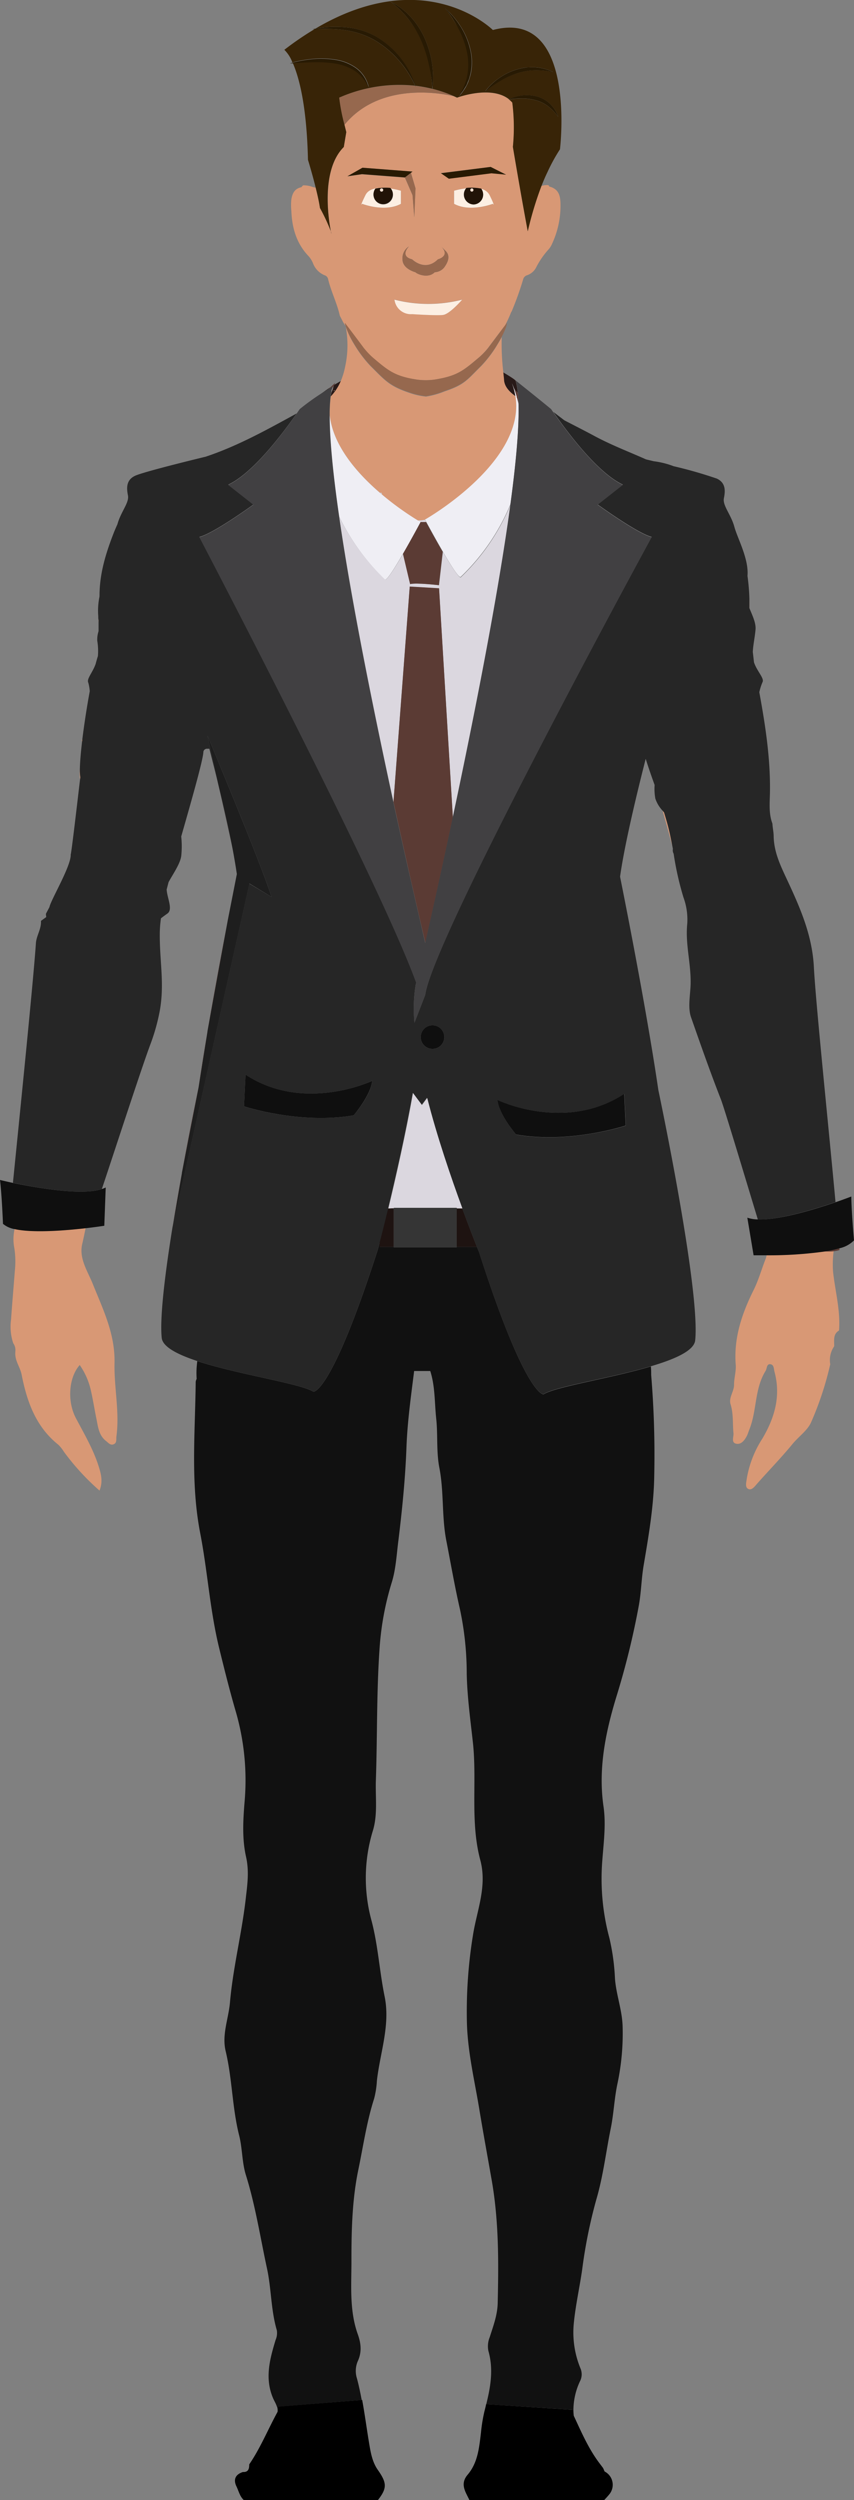 <svg xmlns="http://www.w3.org/2000/svg" viewBox="0 0 223.12 653.07"><rect x="0" y="0" width="223.12" height="653.07" fill="#808080" stroke="none"/><defs><style>.cls-1{fill:none;}.cls-2{fill:#281a18;}.cls-3{fill:#442c28;}.cls-4{fill:#111;}.cls-5{fill:#d89875;}.cls-6{fill:#1e1311;}.cls-7{fill:#d3936c;}.cls-8{fill:#96684e;}.cls-9{fill:#281a03;}.cls-10{fill:#fcefe3;}.cls-11{fill:#211307;}.cls-12{fill:#f2e0d1;}.cls-13{fill:#382407;}.cls-14{fill:#262626;}.cls-15{fill:#5b3b34;}.cls-16{fill:#dbd7df;}.cls-17{fill:#efeef4;}.cls-18{fill:#414042;}.cls-19{fill:#0f0f0f;}.cls-20{fill:#302221;opacity:0.56;}.cls-21{fill:#1e1e1e;}.cls-22{fill:#353535;}</style></defs><title>Pro Banda</title><g id="Layer_2" data-name="Layer 2"><g id="Layer_1-2" data-name="Layer 1"><path class="cls-1" d="M134.73,99.36l-.3-.24Z"/><path class="cls-1" d="M111,315.5l-2.89-.05,1.18.05Z"/><path class="cls-2" d="M87.3,101c-.22.43-.42.86-.61,1.27s-.15.56-.22.84l-.06.49a13.25,13.25,0,0,0,2.66-4.08c-.58.32-1.16.66-1.73,1a11.86,11.86,0,0,0-.45,1.12A7.14,7.14,0,0,0,87.3,101Zm.14,1a1.62,1.62,0,0,0-.1.18l-.15-.18Z"/><path class="cls-2" d="M134.66,103.47c-.07-.39-.16-.78-.25-1.17v0a15.53,15.53,0,0,0-.67-2.18s.22.47.54,1.33a8,8,0,0,0,1,1.14,16.71,16.71,0,0,0-.59-3.2l-.3-.24.3.24a6,6,0,0,0-.58-.47h0l-.09-.07.09.07c-1-.69-2.55-1.6-2.66-1.66.06.56.11,1.12.18,1.73C131.7,100.91,133.06,102.31,134.66,103.47Z"/><path class="cls-2" d="M86.38,101.12c-.86.55-1.7,1.14-2.52,1.75.71-.46,1.35-.86,1.86-1.17Z"/><path class="cls-2" d="M134.37,101.68c.19.53.4,1.18.62,1.94A15.08,15.08,0,0,0,134.37,101.68Z"/><path d="M126.56,629.9a41.28,41.28,0,0,0-.89,5.45c-.47,3.91-.8,7.9-3.48,11.06-2.11,2.48-.54,4.5.46,6.65h35.2c.46-.51.93-1,1.36-1.54a3.91,3.91,0,0,0-1.25-5.94c-.13-.29-.25-.59-.38-.88l-.75-1c-3-3.88-4.89-8.31-6.93-12.68a13.38,13.38,0,0,1-.09-1.54L127,628C126.89,628.65,126.72,629.27,126.56,629.9Z"/><path d="M72.52,630c-2.5,4.55-4.45,9.4-7.4,13.72,0,1.15-.22,2.07-1.66,2l0,0c-2,.64-2.54,2-1.67,3.78.58,1.21.87,2.61,1.93,3.57h35c2.42-3.12,2.41-4.45,0-7.89-1.46-2.06-1.88-4.58-2.27-6.91-.64-3.79-1.13-7.6-1.83-11.38L72.4,628.64A3.35,3.35,0,0,1,72.52,630Z"/><path class="cls-3" d="M102.36,315.61h.52v0Z"/><path class="cls-3" d="M101.45,315.53l0,.08h0Z"/><path class="cls-3" d="M108.14,315.45c-1.29,0-2.55,0-3.79.05h5Z"/><path class="cls-4" d="M125.17,327.09s-.21-.5-.57-1.4h-5.28v.11H102.88v-.11H99.21v-1.2c-.32,1.25-.51,1.95-.51,1.95-12.2,37.93-16.82,37.09-16.82,37.09-3.28-2.12-19.68-4.5-30.33-8a22.55,22.55,0,0,0-.17,4.65,2.49,2.49,0,0,0-.25.74c-.13,13.21-1.38,26.38,1.18,39.58,1.94,10,2.54,20.25,5,30.2,1.31,5.35,2.65,10.72,4.18,16a64.49,64.49,0,0,1,2.44,23.61c-.41,4.91-.72,9.9.35,14.7.79,3.52.42,6.76,0,10.26-1,9.34-3.38,18.45-4.2,27.79-.37,4.25-2.16,8.4-1.12,12.73,1.73,7.24,1.69,14.74,3.52,22,.86,3.38.72,7,1.76,10.35,2.5,8,3.76,16.3,5.53,24.47,1.14,5.29,1,10.81,2.55,16.06a4.51,4.51,0,0,1-.32,2.56c-1.51,5-2.86,9.93-.7,15.11.32.78.81,1.52,1.06,2.35l22.14-1.77c-.35-1.89-.74-3.78-1.24-5.64a6.48,6.48,0,0,1,.17-4.41c1.16-2.47.92-4.74,0-7.27-2.23-6.35-1.57-13-1.61-19.57,0-7.83.22-15.7,1.81-23.32,1.28-6.16,2.18-12.51,4.12-18.54a23.32,23.32,0,0,0,.72-4.66c.83-7.36,3.57-14.61,2-22.1-1.32-6.5-1.69-13.13-3.37-19.59a42.3,42.3,0,0,1,.31-23.6c1.3-4.2.65-8.72.79-13.08.4-11.67.16-23.37,1-35a75.31,75.31,0,0,1,3.15-16.78c1.08-3.48,1.26-7.24,1.73-10.9,1-8.15,1.82-16.32,2.12-24.53.25-6.66,1.18-13.23,2-19.81h4.21c1.3,4.06,1.11,8.31,1.56,12.48s0,8.67.83,12.85c1.21,6.31.59,12.77,1.81,19,1.17,6,2.2,12,3.58,18a80.74,80.74,0,0,1,1.75,16.73c.12,6.14,1,12.33,1.66,18.42,1,10.08-.76,20.39,1.88,30.26,1.85,6.92-.91,13.19-1.91,19.63A124,124,0,0,0,122,528.82c.27,7.73,2.12,15.23,3.34,22.83,1,6,2.08,11.88,3.12,17.81,1.88,10.71,1.82,21.41,1.57,32.17-.08,3.16-1.18,6-2.09,8.89a6.17,6.17,0,0,0-.33,3.62c1.35,4.74.56,9.31-.57,13.88l22.77,1.45a18,18,0,0,1,1.7-7.42,3.94,3.94,0,0,0,.2-3.27A24.69,24.69,0,0,1,149.9,607c.46-4.78,1.53-9.48,2.21-14.22a129.5,129.5,0,0,1,3.67-18.18c1.81-6.14,2.53-12.46,3.8-18.69.78-3.85.92-7.84,1.75-11.69a63,63,0,0,0,1.34-14.82c-.1-4.32-1.68-8.31-2-12.56a57.58,57.58,0,0,0-1.45-10.58A59.67,59.67,0,0,1,157.36,486c.35-4.72,1-9.47.31-14.17-1.42-9.9.56-19.42,3.39-28.69a206.54,206.54,0,0,0,5.85-23.8c.62-3.45.67-7,1.25-10.44,1.32-7.78,2.66-15.55,2.77-23.46a253.06,253.06,0,0,0-.8-26.27c0-.75,0-1.49-.08-2.24-10.58,3.13-25,5.32-28.06,7.3C142,364.18,137.37,365,125.17,327.09Z"/><path class="cls-5" d="M21.38,193.26c0,.22.06.44.09.66,0-.24.05-.48.08-.73Z"/><path class="cls-5" d="M195.79,158.85c0-.81,0-1.62-.07-2.42,0,.77,0,1.55,0,2.33Z"/><path class="cls-5" d="M215.52,326.86a105.61,105.61,0,0,1-15.22,1,6.4,6.4,0,0,1-.37,1.23c-1,2.59-1.77,5.32-3,7.81-3.08,6.19-5.26,12.53-4.71,19.6.13,1.72-.45,3.48-.44,5.23s-1.45,3.37-.91,5.08c.78,2.5.51,5,.76,7.55.1.95-.67,2.44.69,2.75s2.31-1,2.89-2.2c.22-.48.36-1,.56-1.48,2-4.94,1.33-10.64,4.25-15.34.39-.62.24-1.85,1.23-1.74s.89,1.19,1.09,1.94c1.71,6.33.08,12-3.16,17.49a27.65,27.65,0,0,0-4.1,10.63c-.12.91-.5,2.24.57,2.58.87.27,1.61-.82,2.26-1.55,3-3.38,6.18-6.65,9.06-10.15,1.61-2,3.92-3.55,4.91-5.7a83.27,83.27,0,0,0,5-15.09.41.41,0,0,0,0-.34,6.34,6.34,0,0,1,1-4.4.59.59,0,0,0,.06-.41c0-1.42-.25-2.91,1.27-3.81.4-5.2-1-10.23-1.56-15.33a27.06,27.06,0,0,1,.15-5.4A10,10,0,0,1,215.52,326.86Z"/><path class="cls-5" d="M3.82,321a12.14,12.14,0,0,0-.07,5.06,22.67,22.67,0,0,1,.14,5.76c-.33,4.27-.7,8.55-1,12.83a13.68,13.68,0,0,0,.57,6.22A3.05,3.05,0,0,1,4,353.1l0,.23c-.14,2.1,1.25,3.74,1.65,5.73,1.37,7,3.69,13.62,9.58,18.31a9.39,9.39,0,0,1,1.46,1.84A62.83,62.83,0,0,0,26,389.36c1-2.47.33-4.61-.32-6.64-1.41-4.33-3.73-8.27-5.85-12.28-2.33-4.41-1.87-10.68,1-13.88a18.87,18.87,0,0,1,2.92,6.67c.55,2.42.93,4.88,1.43,7.32.44,2.12.6,4.36,2.54,5.87.63.49,1.13,1.2,2,.83s.6-1.33.7-2.07c.85-6.41-.64-12.78-.5-19.12.18-7.63-3-14-5.69-20.71-1.35-3.34-3.65-6.66-2.74-10.44.32-1.37.6-2.74.88-4.11C17,321.41,8.62,322.09,3.82,321Z"/><path class="cls-5" d="M21,203.08a11.88,11.88,0,0,1-.12-2.42,12.22,12.22,0,0,0,.05,3c0-.31.07-.51.07-.54Z"/><path class="cls-5" d="M25.7,160.91c0,.58,0,1.16.08,1.75V162C25.74,161.64,25.72,161.27,25.7,160.91Z"/><path class="cls-5" d="M173.47,212.18l-.36-.43c.39,1.4.79,2.8,1.18,4.19.48,1.69.92,3.38,1.35,5.08-.39-2.09-.82-4.17-1.39-6.2Q173.86,213.43,173.47,212.18Z"/><path class="cls-5" d="M86.15,108.43c.84,8,7.19,15.21,13.13,20.31l.37,0s.08.21.23.55a77.15,77.15,0,0,0,9.24,6.66,10.07,10.07,0,0,0,2-.2c1.21-.69,26.31-15.39,23.56-32.24-1.6-1.16-3-2.56-3-4.51-.07-.61-.12-1.17-.18-1.73a63.71,63.71,0,0,1-.42-9.21c-.29.57-.62,1.16-1,1.75a31.51,31.51,0,0,1-4.36,5.81c-3.74,3.69-4.31,4.87-9.58,6.63a21.22,21.22,0,0,1-4.86,1.35,18.8,18.8,0,0,1-4.38-1c-5.27-1.77-6.33-3.25-10.07-6.94a32,32,0,0,1-4.36-5.81,23.33,23.33,0,0,1-1.94-3.93,8.26,8.26,0,0,1-.28-.84c-.06-.22-.11-.44-.15-.64.14.17,4.78,6.33,4.89,6.51.39.47.72.85,1,1.17a17,17,0,0,0,1.83,1.7l.2.17c3.27,2.77,5,4.06,9.16,4.94L108,99a16.71,16.71,0,0,0,6.51,0l.83-.16c4.17-.88,5.89-2.17,9.16-4.94l.2-.17a17,17,0,0,0,1.83-1.7c.29-.32.62-.7,1-1.17.1-.15,3.28-4.39,4.46-5.94a30.44,30.44,0,0,0,1.55-3.37,1.06,1.06,0,0,1,.13-.18,82.24,82.24,0,0,0,3-8.36,1.51,1.51,0,0,1,1-1.1A4.18,4.18,0,0,0,140,70a21.86,21.86,0,0,1,3.45-5,5.73,5.73,0,0,0,.8-1.35,23.5,23.5,0,0,0,2.19-10c0-2.25-.28-4.23-2.88-4.91-.06,0-.09-.13-.13-.2a.31.31,0,0,1-.13-.17,4.61,4.61,0,0,0-1.77.18l-.1,0a90,90,0,0,0-3.55,11.79C136,50.39,134,38.37,134,38.37a51.82,51.82,0,0,0-.13-11.61A6.33,6.33,0,0,0,133,26l-.14,0,.11-.05c-4.73-3.74-13.58-.43-13.58-.43l-.86-.39C114.5,24.2,99,21.59,90,32.6l.48,1.88-.65,3.89c-6,6.05-4,18.91-3.39,22a2.7,2.7,0,0,1,.15.69s-.06-.24-.15-.69a49.59,49.59,0,0,0-2.85-6c-.21-1.5-.65-3.45-1.13-5.36a4.24,4.24,0,0,1-.84-.19,6.26,6.26,0,0,0-2.47-.4h0a.35.35,0,0,1-.16.18c-.1.11-.2.29-.32.32-1.71.37-2.3,1.61-2.55,3.16a14.51,14.51,0,0,0,0,3c.17,4.44,1.33,8.52,4.5,11.83a6.45,6.45,0,0,1,1.21,2,5.46,5.46,0,0,0,3,3,1.29,1.29,0,0,1,.87.91c.77,3.31,2.36,6.35,3.09,9.67,1,1.89.63,1.28,1,1.89.16.27.33.53.5.79a26,26,0,0,1-.13,10.66,18.91,18.91,0,0,1-1.1,3.65,13.25,13.25,0,0,1-2.66,4.08A42,42,0,0,0,86.15,108.43Zm8.48-55.19s-.84,1.15.85-2.28c.67-1.37,2.3-1.82,4-1.87a14.9,14.9,0,0,1,2.5,0c0,.05.09.12.14.18a20.47,20.47,0,0,1,2.62.56v3.42C100.53,55.53,94.63,53.24,94.63,53.24Zm21.12,29c-1.74.21-8.06-.21-8.06-.21a4.32,4.32,0,0,1-4.63-3.79,35.51,35.51,0,0,0,17.69,0S117.48,82.06,115.75,82.27Zm13-29s-5.89,2.29-10.11,0V49.82a21.13,21.13,0,0,1,3.1-.62,1.25,1.25,0,0,1,.08-.12,14.39,14.39,0,0,1,3.91.19.3.3,0,0,1,0,.08A3.22,3.22,0,0,1,127.91,51C129.59,54.39,128.75,53.24,128.75,53.24Zm-.56-9.64,4,2-3.81-.37-11.13,1.41-2.07-1.43Zm-14,3.27,0,0-.11,0C114.09,46.85,114.14,46.84,114.2,46.87Zm.23,20.87s3.37-.84.84-3.37l1.17,1.17c1.36,1.36.58,3-.41,4.38a3.41,3.41,0,0,1-2.44,1.19c-1.74,1.73-4.58.5-5.06,0,0,0-3.37-.85-3.37-3.37a3.64,3.64,0,0,1,1.69-3.37s-2.53,2.53.84,3.37C107.69,67.74,111.06,71.11,114.43,67.74ZM94.7,43.81l13.08,1-.42.32,1.2,4.06-.32,7.58L107.78,51l-2-4.61-11.22-.86-3.8.55Z"/><path class="cls-5" d="M135.07,103.9l0-.1c.07.22.13.45.19.68C135.17,104.24,135.11,104,135.07,103.9Z"/><path class="cls-6" d="M102.88,325.69V315.61h-.52l-1,.06,0-.06h0c-.94,3.9-1.73,7-2.22,8.88v1.2Z"/><path class="cls-7" d="M114.2,46.87c-.06,0-.11,0-.14.06l.11,0Z"/><path class="cls-8" d="M126.57,92a17,17,0,0,1-1.83,1.7l-.2.17c-3.27,2.77-5,4.06-9.16,4.94l-.83.16A16.71,16.71,0,0,1,108,99l-.83-.16c-4.17-.88-5.89-2.17-9.16-4.94l-.2-.17A17,17,0,0,1,96,92c-.29-.32-.62-.7-1-1.17-.11-.18-4.75-6.34-4.89-6.51,0,.2.09.42.15.64a8.26,8.26,0,0,0,.28.84,23.33,23.33,0,0,0,1.94,3.93,32,32,0,0,0,4.36,5.81c3.74,3.69,4.8,5.17,10.07,6.94a18.8,18.8,0,0,0,4.38,1,21.22,21.22,0,0,0,4.86-1.35c5.27-1.76,5.84-2.94,9.58-6.63a31.51,31.51,0,0,0,4.36-5.81c.35-.59.68-1.18,1-1.75a20.05,20.05,0,0,0,1-2.18c.1-.29.2-.57.27-.84s.11-.44.15-.64c0,0-.19.24-.43.57-1.18,1.55-4.36,5.79-4.46,5.94C127.19,91.34,126.86,91.72,126.57,92Z"/><polygon class="cls-9" points="128.4 45.27 132.22 45.63 128.19 43.6 115.2 45.25 117.27 46.69 128.4 45.27"/><path class="cls-8" d="M106.85,64.37a3.64,3.64,0,0,0-1.69,3.37c0,2.52,3.37,3.37,3.37,3.37.48.5,3.32,1.73,5.06,0A3.41,3.41,0,0,0,116,69.92c1-1.33,1.77-3,.41-4.38l-1.17-1.17c2.53,2.53-.84,3.37-.84,3.37-3.37,3.37-6.74,0-6.74,0C104.32,66.9,106.85,64.37,106.85,64.37Z"/><path class="cls-10" d="M104.74,49.82a20.47,20.47,0,0,0-2.62-.56,2.55,2.55,0,1,1-4.54,1.55,2.65,2.65,0,0,1,.5-1.54c.45-.08.92-.14,1.4-.18-1.7,0-3.33.5-4,1.87-1.69,3.43-.85,2.28-.85,2.28s5.9,2.29,10.11,0Z"/><path class="cls-8" d="M113,23.24v0a35.46,35.46,0,0,0-4.47-.81c0,.08.05.15.07.22l-.11-.22A38.91,38.91,0,0,0,88.61,25.5,48.62,48.62,0,0,0,90,32.6c9-11,24.51-8.4,28.54-7.49A33.94,33.94,0,0,0,113,23.2.06.06,0,0,0,113,23.24Z"/><path class="cls-11" d="M97.58,50.81a2.53,2.53,0,1,0,4.54-1.55c-.05-.06-.09-.13-.14-.18a14.9,14.9,0,0,0-2.5,0c-.48,0-1,.1-1.4.18A2.65,2.65,0,0,0,97.58,50.81Zm2.11-1.61a.43.43,0,1,1-.42.43A.42.42,0,0,1,99.69,49.2Z"/><path class="cls-10" d="M125.77,49.35a2.63,2.63,0,0,1,.46,1.46,2.53,2.53,0,1,1-4.49-1.61,21.13,21.13,0,0,0-3.1.62v3.42c4.22,2.29,10.11,0,10.11,0s.84,1.15-.84-2.28A3.22,3.22,0,0,0,125.77,49.35Z"/><path class="cls-11" d="M123.7,53.42a2.58,2.58,0,0,0,2.53-2.61,2.63,2.63,0,0,0-.46-1.46.3.3,0,0,0,0-.08,14.39,14.39,0,0,0-3.91-.19,1.25,1.25,0,0,0-.08.12,2.6,2.6,0,0,0,2,4.22Zm-.42-4.22a.43.43,0,0,1,0,.85.43.43,0,0,1,0-.85Z"/><path class="cls-10" d="M103.06,78.27a4.32,4.32,0,0,0,4.63,3.79s6.32.42,8.06.21,5-4,5-4A35.51,35.51,0,0,1,103.06,78.27Z"/><path class="cls-6" d="M119.32,325.69h5.28c-.74-1.87-2.15-5.47-3.84-10.08h-1.44Z"/><circle class="cls-12" cx="99.69" cy="49.63" r="0.42"/><circle class="cls-12" cx="123.28" cy="49.63" r="0.42"/><path class="cls-13" d="M86.43,60.4c-.61-3.12-2.65-16,3.39-22l.65-3.89L90,32.6a48.62,48.62,0,0,1-1.38-7.1,38.91,38.91,0,0,1,19.84-3.11,26.26,26.26,0,0,0-1.9-3.45,24.35,24.35,0,0,0-2.5-3.31,25.52,25.52,0,0,0-6.33-5.21A21.66,21.66,0,0,0,90,7.86a31.8,31.8,0,0,0-4.15-.31c-1.18,0-2.37,0-3.56,0a79.38,79.38,0,0,0-8,5.46,9,9,0,0,1,2.1,3.3,33.17,33.17,0,0,1,5.25-.93,23.51,23.51,0,0,1,6,.17,12.47,12.47,0,0,1,5.6,2.29,8.72,8.72,0,0,1,3.14,5,10.1,10.1,0,0,0-3.6-4.41,13.61,13.61,0,0,0-5.3-1.94,31.73,31.73,0,0,0-5.78-.37c-1.73,0-3.48.14-5.24.26,1.64,3.7,3.68,11.1,4,25.37,0,0,1.09,3.53,2,7.2.48,1.91.92,3.86,1.13,5.36A49.59,49.59,0,0,1,86.43,60.4Z"/><path class="cls-13" d="M90.05,7.1a19.77,19.77,0,0,1,8.17,2.45,22.94,22.94,0,0,1,6.42,5.59,22.14,22.14,0,0,1,3.85,7.25,35.46,35.46,0,0,1,4.47.81,41.19,41.19,0,0,0-.88-6.49,32.53,32.53,0,0,0-2-6.19A26.46,26.46,0,0,0,106.7,5,23.68,23.68,0,0,0,102,.44c.5.25,1,.52,1.47.79l1.39.94,1.29,1.09,1.19,1.2A21.09,21.09,0,0,1,111,10.11a25.56,25.56,0,0,1,2,13.09,33.94,33.94,0,0,1,5.56,1.91l.86.39s8.85-3.31,13.58.43a10.69,10.69,0,0,1,7.46-.66,7.87,7.87,0,0,1,3.39,2,8.23,8.23,0,0,1,2,3.27,13.49,13.49,0,0,0-2.53-2.68,8.94,8.94,0,0,0-3.16-1.61,13.34,13.34,0,0,0-3.57-.52A24.22,24.22,0,0,0,133,26a6.33,6.33,0,0,1,.84.8A51.82,51.82,0,0,1,134,38.37s2,12,3.89,22.07a90,90,0,0,1,3.55-11.79c.5-1.29,1.05-2.58,1.64-3.79A45.49,45.49,0,0,1,146.3,39s4.54-37-17.53-31.16c0,0-17.44-17.43-46.33-.38A29.79,29.79,0,0,1,90.05,7.1Zm40.28,13.34a15.71,15.71,0,0,1,6.92-2.79c.41-.06.84-.06,1.25-.09l.63,0,.63,0a12.69,12.69,0,0,1,4.78,1.26,20.66,20.66,0,0,0-4.79-.48,16,16,0,0,0-4.66.8,21.78,21.78,0,0,0-4.34,1.93,29.55,29.55,0,0,0-4,2.78A15.22,15.22,0,0,1,130.33,20.44ZM117.51,3.28l1.08,1.19,1,1.27.89,1.34a19.28,19.28,0,0,1,2.47,6,14.18,14.18,0,0,1,0,6.48c-.16.52-.29,1-.49,1.55s-.41,1-.66,1.47-.57.92-.87,1.36-.68.83-1,1.23a15.28,15.28,0,0,0,2.3-5.77,15.93,15.93,0,0,0-.23-6.11,23.54,23.54,0,0,0-2.16-5.79L119,6.09l-.84-1.33-.89-1.31c-.32-.41-.64-.83-1-1.27Z"/><path class="cls-13" d="M86.43,60.4c.09.45.15.69.15.69A2.7,2.7,0,0,0,86.43,60.4Z"/><path class="cls-14" d="M218.29,314c-1.79-19.5-5.17-52-5.65-61.34-.43-8.51-3.7-15.78-7.15-23.17-1.66-3.55-3.29-7-3.36-11.08,0-1.06-.28-2.2-.32-3.26-1-2.66-.7-5.34-.65-8.14.15-8.82-1.19-17.53-2.78-26.19a14.38,14.38,0,0,1,.85-2.66c.5-1-1.45-2.8-2.24-5.15-.09-.78-.19-1.73-.31-2.7.07-1.77.52-3.73.71-5.83.16-1.71-.77-3.6-1.6-5.63l0-.09c0-.78,0-1.56,0-2.33a53.77,53.77,0,0,0-.5-6c.4-4.39-2.62-9.84-3.41-12.76-.88-3.29-3.14-5.6-2.75-7.53s.5-4-1.83-5.12a113.76,113.76,0,0,0-11.31-3.24,22.13,22.13,0,0,0-5.2-1.3l-2-.48,0,0c-4.49-2-9.09-3.75-13.44-6.09-2.61-1.41-5.26-2.74-7.89-4.11-1-.76-2-1.51-2.9-2.22,3.66,5.29,11.55,15.89,18.18,19l-6.59,5.18s10.36,7.53,14.12,8.47c0,0-57.3,105-59.18,119.65l-2.8,7.26a37.92,37.92,0,0,1,.3-9.82l.16-.68c-9.79-27-56.65-116.41-56.65-116.41,3.77-.94,14.13-8.47,14.13-8.47l-6.59-5.18c6.44-3.05,14.08-13.16,17.86-18.58-7.7,4.22-15.36,8.49-23.75,11.29,0,0-16.15,3.89-18.48,5s-2.22,3.2-1.84,5.12-1.86,4.24-2.75,7.53v0c-.32.7-.63,1.42-.92,2.14C27.63,144.53,26,149.85,26,155.61c0,.3-.09.6-.13.89a18.11,18.11,0,0,0-.2,4.41c0,.36,0,.73.08,1.09v.66c0,.74,0,1.48,0,2.22a7.06,7.06,0,0,0-.34,2.49,16.36,16.36,0,0,1,.17,4c-.19.59-.39,1.28-.59,2.06v0c-.83,2.33-2.42,3.9-1.92,4.9a11.53,11.53,0,0,1,.38,2.22c-.75,4.06-1.45,8.6-1.94,12.57,0,.25-.06.49-.08.73-.31,2.66-.51,5-.56,6.74a11.88,11.88,0,0,0,.12,2.42h0s0,.23-.07.54c-.39,3.19-2.27,19.59-2.45,19.63.2,2.91-5.23,11.95-5.55,13.76L12,238.69c0,.28.05.57.08.86l-1.38,1c.14,2.08-1.19,3.86-1.32,5.83-.66,9.81-4.27,45.28-6,62.58,5.91,1.25,17.88,3.4,23.23,1.63,4-12,10.75-32.76,12.81-38.14A52.05,52.05,0,0,0,41.75,264c1.29-7.22-.12-13.25,0-20.52a31.21,31.21,0,0,1,.3-3.6c.55-.44,1.14-.86,1.7-1.26,1.5-1.08-.09-4.07-.21-6.27.16-.6.32-1.24.51-1.94,1.08-2,3-4.72,3.3-6.78a24.87,24.87,0,0,0,0-5.14c2.67-9.35,5.52-19.31,5.78-21.91a.94.94,0,0,1,1-1c.19,0,.39,0,.57,0,.81,3.16,1.59,6.25,2.32,9.24L54.2,192.15s13.94,33.23,16.74,42.14l-5.8-3.47L45.05,320.66c-1.91,11.9-3.34,23.43-2.8,28.79.23,2.36,4.08,4.35,9.3,6.07,10.65,3.51,27.05,5.89,30.33,8,0,0,4.62.84,16.82-37.09,0,0,.19-.7.51-1.95.49-1.87,1.28-5,2.22-8.88l0-.08c1.92-8,4.56-19.57,6.41-30.06l2.34,3.13,1.37-1.84c2.53,10,6.27,20.9,9.19,28.85,1.69,4.61,3.1,8.21,3.84,10.08.36.9.57,1.4.57,1.4C137.37,365,142,364.18,142,364.18c3-2,17.48-4.17,28.06-7.3,6.35-1.87,11.3-4.08,11.57-6.78C183,336.69,172,284.72,172,284.72,168.66,261.86,162,229,162,229c1-7.13,3.54-18.39,6.7-30.79.8,2.57,1.57,4.73,2.33,6.83a14,14,0,0,0,.19,3.57,8.69,8.69,0,0,0,1.92,3.18l.36.43q.39,1.24.78,2.64c.57,2,1,4.11,1.39,6.2.05.23.09.47.13.7A1.82,1.82,0,0,0,176,223a79.4,79.4,0,0,0,2.56,11.4,16.87,16.87,0,0,1,1,6.84c-.55,5.26.94,10.19.88,15.44,0,2.72-.82,6.38.09,9,2.47,7.07,5.09,14.53,7.82,21.5.89,2.28,6.33,20.43,9.65,31.37C203.62,318.7,212.94,315.84,218.29,314ZM92.41,291.33C78.25,293.78,63.75,289,63.75,289l.4-8.27c15.41,10.09,33.08,1.58,33.08,1.58C97,286,92.41,291.33,92.41,291.33ZM113,274a3.08,3.08,0,1,1,3.08-3.08A3.08,3.08,0,0,1,113,274Zm50.11,11.77.4,8.27s-14.5,4.79-28.66,2.34c0,0-4.55-5.34-4.82-9C130,287.34,147.66,295.85,163.07,285.76Z"/><path class="cls-15" d="M134.27,101.42c0,.08.06.17.1.26a15.08,15.08,0,0,1,.62,1.94l0,.11a.19.19,0,0,1,0,.07l0,.1c0,.12.1.34.16.58s.19.71.28,1.1l0-.76c0-.39,0-.76-.06-1.12v-.09q0-.54-.09-1A8,8,0,0,1,134.27,101.42Z"/><path class="cls-15" d="M217.84,326.84a8.14,8.14,0,0,0,1.48-.31c0-.15,0-.33,0-.5a30.79,30.79,0,0,1-3.77.83A10,10,0,0,0,217.84,326.84Z"/><path class="cls-5" d="M87.34,102.13a1.62,1.62,0,0,1,.1-.18h-.25Z"/><path class="cls-16" d="M101.41,315.67l1-.06.52,0v-.07h1.47c1.24-.05,2.5-.06,3.79-.05l2.89.05h8.29v.12h1.44c-2.92-7.95-6.66-18.86-9.19-28.85l-1.37,1.84-2.34-3.13c-1.85,10.49-4.49,22.1-6.41,30.06l0,.08Z"/><path class="cls-16" d="M99.65,128.7l-.37,0,.6.51C99.73,128.91,99.65,128.7,99.65,128.7Z"/><path class="cls-16" d="M111.36,136.36l-.33-.61.07,0a10.07,10.07,0,0,1-2,.2l.76.45Z"/><path class="cls-16" d="M115.71,144.15l-1,8.71s-5.9-.7-7.52-.29l-1.87-7.92c-2.14,3.68-4.3,7.11-4.72,6.7A57.44,57.44,0,0,1,88.63,135c3.2,22.12,9,50.59,14.17,74.53l4.25-56.27,7.66.45,3.61,59.89c5.47-25.73,11.83-57.79,15.07-81.78a55.82,55.82,0,0,1-13,19C120,151.15,117.82,147.79,115.71,144.15Z"/><path class="cls-15" d="M45.05,320.65l2.44-14.13C46.66,311,45.82,315.87,45.05,320.65Z"/><path class="cls-15" d="M47.51,306.41l4.36-22.34S49.76,294.06,47.51,306.41Z"/><polygon class="cls-15" points="60.8 221.77 60.8 221.78 60.8 221.77 60.8 221.77"/><path class="cls-15" d="M59.54,240.3l2.36-12S60.93,233.11,59.54,240.3Z"/><path class="cls-15" d="M54.21,269.42l5.32-29.07C58,248.22,56,258.94,54.21,269.42Z"/><path class="cls-15" d="M51.87,284.07l2.32-14.53C53.33,274.55,52.53,279.51,51.87,284.07Z"/><path class="cls-15" d="M86.94,101c-.08.25-.15.54-.22.83.28-.72.46-1.12.46-1.12a18.24,18.24,0,0,0-.64,2c0,.13,0,.25-.07.39.07-.28.14-.57.22-.84s.39-.84.61-1.27a7.14,7.14,0,0,1-.41.65,11.86,11.86,0,0,1,.45-1.12c.07-.16.14-.33.21-.47s-.42.4-1.17,1.06l-.66.58Z"/><path class="cls-15" d="M105.27,144.65l1.87,7.92c1.62-.41,7.52.29,7.52.29l1-8.71c-1.82-3.13-3.63-6.46-4.35-7.79h-1.48S107.59,140.65,105.27,144.65Z"/><path class="cls-17" d="M105.27,144.65c2.32-4,4.61-8.29,4.61-8.29l-.76-.45a77.15,77.15,0,0,1-9.24-6.66l-.6-.51c-5.94-5.1-12.29-12.33-13.13-20.31,0,6.49.92,15.74,2.48,26.52a57.44,57.44,0,0,0,11.92,16.4C101,151.76,103.13,148.33,105.27,144.65Z"/><path class="cls-17" d="M86.72,101.81c-.07.29-.12.59-.18.91a18.24,18.24,0,0,1,.64-2S87,101.09,86.72,101.81Z"/><path class="cls-17" d="M135,103.8a.19.19,0,0,0,0-.07l0-.11c-.22-.76-.43-1.41-.62-1.94,0-.09-.07-.18-.1-.26-.32-.86-.54-1.33-.54-1.33a15.53,15.53,0,0,1,.67,2.18v0c.09.39.18.78.25,1.17,2.75,16.85-22.35,31.55-23.56,32.24l-.07,0,.33.61c.72,1.33,2.53,4.66,4.35,7.79,2.11,3.64,4.24,7,4.65,6.6a55.82,55.82,0,0,0,13-19c1.46-10.81,2.29-20,2.12-26.19-.09-.39-.19-.75-.28-1.1S135.11,104,135,103.8Z"/><path class="cls-15" d="M107.05,153.21l-4.25,56.27c3.25,14.93,6.28,28.09,8.33,36.83,1.79-7.93,4.38-19.5,7.19-32.76l-3.61-59.89Z"/><path class="cls-18" d="M59.62,126.68l6.59,5.18s-10.36,7.53-14.13,8.47c0,0,46.86,89.42,56.65,116.41l-.16.68a37.92,37.92,0,0,0-.3,9.82l2.8-7.26c1.88-14.6,59.18-119.65,59.18-119.65-3.76-.94-14.12-8.47-14.12-8.47l6.59-5.18c-6.63-3.14-14.52-13.74-18.18-19-.19-.29-.39-.57-.56-.82-1.29-1.07-2.81-2.3-4.25-3.46-2.65-2.14-5-4-5-4a16.71,16.71,0,0,1,.59,3.2q.06.51.09,1v.09c0,.36.05.73.06,1.12l0,.76c.17,6.22-.66,15.38-2.12,26.19-3.24,24-9.6,56-15.07,81.78-2.81,13.26-5.4,24.83-7.19,32.76-2-8.74-5.08-21.9-8.33-36.83-5.2-23.94-11-52.41-14.17-74.53-1.56-10.78-2.5-20-2.48-26.52a42,42,0,0,1,.26-4.83l.06-.49c0-.14,0-.26.07-.39.06-.32.11-.62.18-.91s.14-.58.22-.83l-1.22.72c-.51.31-1.15.71-1.86,1.17a63.69,63.69,0,0,0-5.51,4l-.87,1.27C73.7,113.52,66.06,123.63,59.62,126.68Z"/><path class="cls-19" d="M113,267.83a3.08,3.08,0,1,0,3.08,3.08A3.08,3.08,0,0,0,113,267.83Z"/><path class="cls-19" d="M130,287.34c.27,3.69,4.82,9,4.82,9C149,298.82,163.47,294,163.47,294l-.4-8.27C147.66,295.85,130,287.34,130,287.34Z"/><path class="cls-19" d="M64.15,280.72l-.4,8.27s14.5,4.79,28.66,2.34c0,0,4.54-5.34,4.82-9C97.23,282.3,79.56,290.81,64.15,280.72Z"/><path class="cls-19" d="M3.43,309c-2.1-.45-3.43-.78-3.43-.78s.42,3,.78,11.46a6.38,6.38,0,0,0,3,1.37c4.8,1.07,13.2.39,18.55-.22,2.91-.33,4.92-.65,4.92-.65l.37-10a6.52,6.52,0,0,1-1,.41C21.31,312.37,9.34,310.22,3.43,309Z"/><path class="cls-19" d="M223.12,324c-.73-8.42-.7-11.46-.7-11.46s-1.63.64-4.13,1.5c-5.35,1.84-14.67,4.7-20.31,4.49a8.93,8.93,0,0,1-2.73-.46l1.64,9.83s1.34,0,3.41,0a105.61,105.61,0,0,0,15.22-1,30.79,30.79,0,0,0,3.77-.83A7.61,7.61,0,0,0,223.12,324Z"/><path class="cls-20" d="M45.05,320.67h0Z"/><path class="cls-20" d="M59.53,240.34h0v0Z"/><path class="cls-20" d="M61.9,228.31c-.26-1.9-.63-4.1-1.1-6.53Z"/><path class="cls-20" d="M54.2,269.47v.07l0-.12Z"/><path class="cls-20" d="M60.8,221.77c-.93-4.86-2.25-10.68-3.78-17Z"/><path class="cls-21" d="M70.94,234.29c-2.8-8.91-16.74-42.14-16.74-42.14L57,204.79c1.53,6.3,2.85,12.12,3.78,17h0c.47,2.43.84,4.63,1.1,6.53l-2.36,12v0l-5.32,29.07,0,.12-2.32,14.53-4.36,22.34v.11l-2.44,14.13h0l20.09-89.84Z"/><path class="cls-9" d="M87.41,16.58a13.61,13.61,0,0,1,5.3,1.94,10.1,10.1,0,0,1,3.6,4.41,8.72,8.72,0,0,0-3.14-5,12.47,12.47,0,0,0-5.6-2.29,23.51,23.51,0,0,0-6-.17,33.17,33.17,0,0,0-5.25.93l-.58.14.63,0c1.76-.12,3.51-.22,5.24-.26A31.73,31.73,0,0,1,87.41,16.58Z"/><path class="cls-9" d="M85.81,7.55A31.8,31.8,0,0,1,90,7.86a21.66,21.66,0,0,1,7.76,2.56,25.52,25.52,0,0,1,6.33,5.21,24.35,24.35,0,0,1,2.5,3.31,26.26,26.26,0,0,1,1.9,3.45l.11.22c0-.07,0-.14-.07-.22a22.14,22.14,0,0,0-3.85-7.25,22.94,22.94,0,0,0-6.42-5.59A19.77,19.77,0,0,0,90.05,7.1a29.79,29.79,0,0,0-7.61.38l-.82.14.63,0C83.44,7.55,84.63,7.51,85.81,7.55Z"/><path class="cls-9" d="M113,23.2a25.56,25.56,0,0,0-2-13.09,21.09,21.09,0,0,0-3.66-5.65l-1.19-1.2-1.29-1.09-1.39-.94c-.48-.27-1-.54-1.47-.79A23.68,23.68,0,0,1,106.7,5,26.46,26.46,0,0,1,110,10.52a32.53,32.53,0,0,1,2,6.19A41.19,41.19,0,0,1,113,23.2v0A.06.06,0,0,1,113,23.2Z"/><path class="cls-9" d="M118.19,4.76,119,6.09l.75,1.37a23.54,23.54,0,0,1,2.16,5.79,15.93,15.93,0,0,1,.23,6.11,15.28,15.28,0,0,1-2.3,5.77c.35-.4.69-.81,1-1.23s.57-.9.87-1.36.44-1,.66-1.47.33-1,.49-1.55a14.18,14.18,0,0,0,0-6.48,19.28,19.28,0,0,0-2.47-6l-.89-1.34-1-1.27-1.08-1.19-1.16-1.1c.31.44.63.86,1,1.27Z"/><path class="cls-9" d="M135.09,19.16a16,16,0,0,1,4.66-.8,20.66,20.66,0,0,1,4.79.48,12.69,12.69,0,0,0-4.78-1.26l-.63,0-.63,0c-.41,0-.84,0-1.25.09a15.71,15.71,0,0,0-6.92,2.79,15.22,15.22,0,0,0-3.55,3.43,29.55,29.55,0,0,1,4-2.78A21.78,21.78,0,0,1,135.09,19.16Z"/><path class="cls-9" d="M140.15,26.23a8.94,8.94,0,0,1,3.16,1.61,13.49,13.49,0,0,1,2.53,2.68,8.23,8.23,0,0,0-2-3.27,7.87,7.87,0,0,0-3.39-2,10.69,10.69,0,0,0-7.46.66l-.11.05.14,0a24.22,24.22,0,0,1,3.58-.25A13.34,13.34,0,0,1,140.15,26.23Z"/><polygon class="cls-22" points="119.32 315.5 111.03 315.5 109.32 315.5 104.35 315.5 102.88 315.5 102.88 315.57 102.88 315.61 102.88 325.69 102.88 325.8 119.32 325.8 119.32 325.69 119.32 315.62 119.32 315.5"/><polygon class="cls-8" points="107.78 50.96 108.24 56.78 108.56 49.2 107.36 45.14 105.79 46.35 107.78 50.96"/><polygon class="cls-9" points="105.79 46.35 107.36 45.14 107.78 44.82 94.7 43.81 90.77 46.04 94.57 45.49 105.79 46.35"/></g></g></svg>